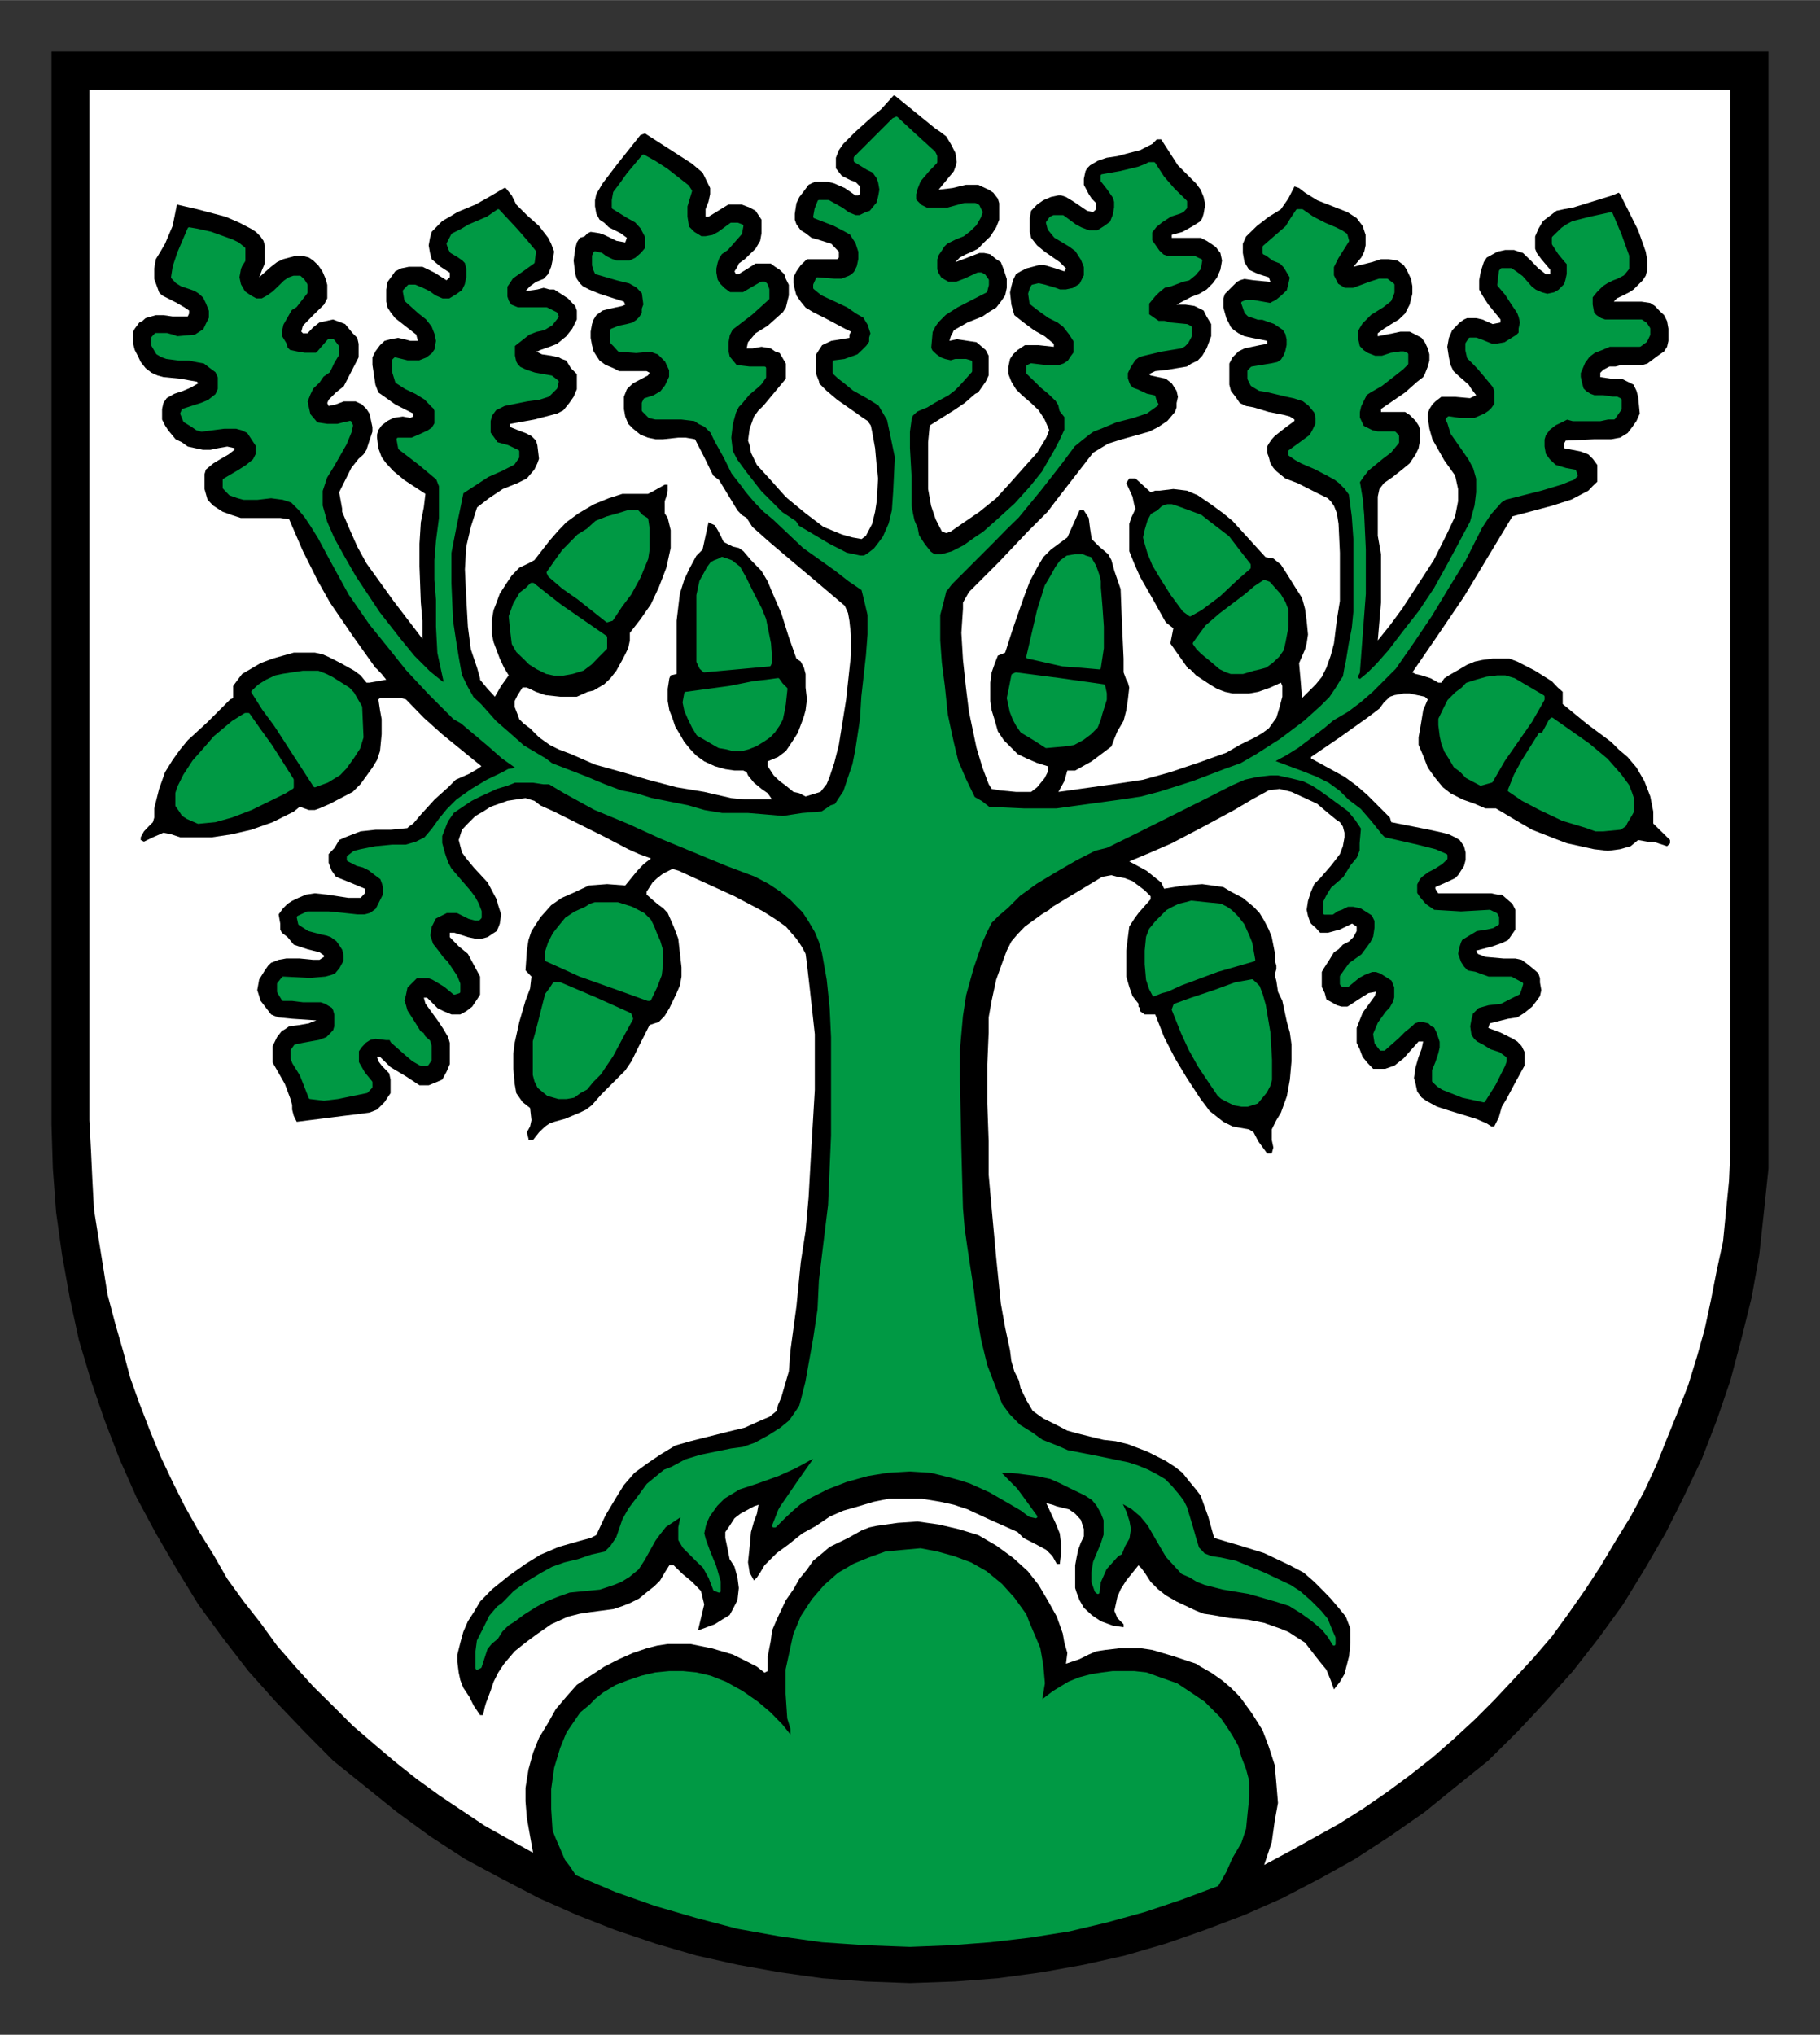<?xml version="1.0" encoding="UTF-8"?>
<!DOCTYPE svg  PUBLIC '-//W3C//DTD SVG 1.0//EN'  'http://www.w3.org/TR/2001/REC-SVG-20010904/DTD/svg10.dtd'>
<svg width="687" height="768" version="1.0" viewBox="-2.381 -2.381 84.138 94.05" xmlns="http://www.w3.org/2000/svg">
<rect x="-2.381" y="-2.381" width="84.138" height="94.05" fill="#333333" stroke="none"/>
<defs>
<clipPath id="b">
<path d="m354.48 305.27h63.71v-71.63h-63.71v71.63z"/>
</clipPath>
<clipPath id="a">
<path d="m354.48 305.27h63.71v-71.63h-63.71v71.63z"/>
</clipPath>
</defs>
<g transform="translate(-483.17 -476.29)">
<g transform="matrix(1.25 0 0 1.25 39.932 184.11)">
<g clip-path="url(#b)">
<path d="m354.59 233.74h63.5v39.69 1.62l-0.17 1.62-0.17 1.57-0.28 1.57-0.39 1.57-0.4 1.51-0.5 1.46-0.56 1.45-0.67 1.4-0.67 1.34-0.78 1.34-0.79 1.29-0.89 1.23-0.96 1.23-1.01 1.13-1.05 1.12-1.07 1.06-1.18 0.95-1.17 0.95-1.29 0.9-1.29 0.84-1.29 0.72-1.4 0.73-1.4 0.62-1.45 0.55-1.46 0.51-1.51 0.44-1.52 0.34-1.56 0.28-1.62 0.22-1.57 0.12-1.68 0.06-1.63-0.06-1.62-0.12-1.57-0.22-1.56-0.28-1.52-0.34-1.51-0.44-1.51-0.51-1.4-0.55-1.4-0.62-1.4-0.73-1.34-0.72-1.29-0.84-1.23-0.9-2.36-1.9-1.05-1.06-1.07-1.12-1.01-1.13-0.95-1.23-0.9-1.23-0.79-1.29-0.78-1.34-0.72-1.34-0.62-1.4-0.56-1.45-0.5-1.46-0.45-1.51-0.34-1.57-0.28-1.57-0.22-1.57-0.12-1.62-0.05-1.62v-39.69z" fill-rule="evenodd"/>
</g>
<g clip-path="url(#a)" fill-rule="evenodd">
<path d="m397.7 301.53v0l-1.34 0.5-1.34 0.45-1.41 0.39-1.39 0.33-1.45 0.23-1.46 0.17-1.46 0.11-1.51 0.06v0l-1.63-0.06-1.62-0.11-1.57-0.22-1.56-0.28-1.52-0.4-1.51-0.44-1.45-0.51-1.46-0.62v0l-0.22-0.33v0l-0.17-0.22-0.17-0.4-0.17-0.39-0.11-0.28v0l-0.05-0.78v-0.73l0.11-0.78 0.22-0.73v0l0.23-0.56v0l0.5-0.73v0l0.34-0.28v0l0.21-0.22 0.29-0.23v0l0.45-0.27 0.44-0.17 0.5-0.17 0.51-0.12 0.51-0.05h0.5l0.5 0.05 0.51 0.12v0l0.56 0.22 0.61 0.34 0.56 0.39 0.46 0.39v0l0.44 0.45 0.4 0.5v0-0.22-0.17l-0.12-0.39v0l-0.06-0.9v-0.89 0l0.28-1.29v0l0.28-0.67 0.4-0.61 0.44-0.51 0.51-0.45 0.56-0.33 0.56-0.23 0.61-0.22 0.62-0.06 0.67-0.06 0.62 0.12 0.61 0.17 0.62 0.23 0.56 0.32 0.56 0.46 0.45 0.5 0.44 0.61v0l0.11 0.29 0.12 0.28v0l0.28 0.66 0.11 0.63 0.06 0.66-0.12 0.73v0l0.51-0.39 0.56-0.34v0l0.39-0.16 0.45-0.12v0l0.39-0.06 0.39-0.05h0.4 0.39l0.45 0.05 0.33 0.12 0.79 0.28 0.66 0.44 0.34 0.23 0.56 0.56 0.23 0.33 0.22 0.34 0.22 0.39v0l0.11 0.4v0l0.17 0.44 0.12 0.45v0 0.56l-0.06 0.56-0.06 0.61-0.17 0.51v0l-0.33 0.56v0l-0.22 0.5-0.29 0.51v0z" fill="#094" stroke="#094" stroke-linecap="round" stroke-linejoin="round" stroke-miterlimit="10" stroke-width=".12"/>
<path d="m370.33 293.52 0.11-0.05v0l0.22-0.68v0l0.17-0.21 0.22-0.18v0l0.17-0.27 0.23-0.23v0l0.27-0.17 0.29-0.22v0l0.44-0.28 0.4-0.22 0.44-0.18 0.45-0.16v0l1.12-0.11 0.51-0.17 0.27-0.11 0.28-0.17v0l0.34-0.28 0.22-0.34 0.4-0.72v0l0.17-0.23v0l0.22-0.28v0l0.33-0.22 0.34-0.23v0l-0.11 0.51v0.28 0.17 0l0.16 0.27 0.51 0.51 0.23 0.22v0l0.22 0.4 0.17 0.44v0l0.16 0.06v0-0.34 0l-0.16-0.56-0.23-0.56v0l-0.16-0.44v0l-0.06-0.23 0.06-0.28 0.05-0.16 0.11-0.23v0l0.28-0.39 0.28-0.28 0.56-0.34 0.67-0.22 0.78-0.28v0l0.62-0.28 0.62-0.34v0l0.17-0.05v0l-0.05 0.11v0l-0.63 0.9-0.61 0.89v0l-0.06 0.11v0l-0.22 0.56v0h0.05v0l0.34-0.34 0.29-0.27v0l0.27-0.23 0.34-0.22 0.67-0.34v0l0.72-0.28 0.79-0.22v0l0.73-0.12 0.84-0.05 0.78 0.05 0.73 0.18v0l0.39 0.11 0.34 0.11 0.73 0.33v0l0.78 0.45 0.39 0.23 0.29 0.22v0l0.22 0.05v0l-0.4-0.55-0.33-0.45v0l-0.17-0.17v0l-0.5-0.51v0h0.5v0l0.95 0.12 0.51 0.11 0.38 0.17v0l0.34 0.17v0l0.56 0.27 0.28 0.18 0.18 0.22v0l0.16 0.28v0l0.11 0.28v0 0.22 0 0.34 0l-0.11 0.34v0l-0.28 0.67-0.06 0.38v0.34 0l0.12 0.34v0l0.06 0.05v0l0.05-0.39 0.22-0.5v0l0.45-0.5v0l0.12-0.06v0l0.11-0.28 0.16-0.28 0.05-0.33-0.05-0.28v0l-0.11-0.34-0.16-0.34v0l0.05-0.05v0l0.39 0.22v0l0.33 0.28 0.28 0.34 0.45 0.78v0l0.23 0.39v0l0.56 0.61v0l0.28 0.12v0l0.28 0.17 0.28 0.11 0.67 0.17v0l0.95 0.16 1.01 0.29 0.5 0.16 0.45 0.28 0.39 0.28 0.4 0.34v0l0.22 0.28 0.17 0.28v0-0.23l-0.12-0.27-0.16-0.4v0l-0.23-0.28-0.39-0.39-0.39-0.34-0.34-0.22v0l-0.95-0.45-1.06-0.44v0l-0.56-0.12-0.34-0.05-0.28-0.11v0l-0.11-0.12-0.11-0.11v0l-0.12-0.39-0.11-0.39-0.22-0.73v0l-0.11-0.22-0.17-0.23-0.28-0.33v0l-0.23-0.23-0.27-0.16v0l-0.34-0.18v0l-0.39-0.16-0.34-0.11v0l-1.11-0.23-1.13-0.22v0l-0.39-0.17v0l-0.56-0.22v0l-0.39-0.28-0.45-0.28-0.39-0.4-0.28-0.38v0l-0.11-0.28-0.11-0.29v0l-0.34-0.89-0.23-0.95-0.16-0.96-0.11-0.89v0l-0.23-1.51-0.11-0.78-0.06-0.73v0l-0.06-2.24v0l-0.05-2.46v-1.18l0.11-1.23v0l0.12-0.78 0.28-1.01 0.33-0.96 0.17-0.38 0.17-0.34v0l0.28-0.28 0.33-0.28v0l0.45-0.45v0l0.62-0.45 0.73-0.44 0.78-0.45 0.67-0.34v0l0.44-0.11v0l1.02-0.5v0l2.68-1.34v0l0.9-0.46 0.5-0.22 0.46-0.1v0l0.5-0.06v0h0.28v0l0.5 0.11v0l0.45 0.11 0.33 0.16 0.28 0.18 0.39 0.28v0l0.68 0.5 0.28 0.34 0.22 0.33v0l-0.05 0.56v0.28l-0.11 0.28v0l-0.23 0.28v0l-0.28 0.45v0l-0.45 0.39-0.17 0.28-0.11 0.22v0 0.4 0h0.28l0.17-0.12 0.17-0.06 0.22-0.11v0h0.22l0.29 0.06 0.27 0.17 0.17 0.11v0l0.11 0.23v0 0.27 0l-0.05 0.34-0.11 0.22-0.34 0.46-0.45 0.32-0.17 0.23-0.16 0.23v0.27 0l0.05 0.06h0.17v0l0.4-0.33 0.22-0.12 0.28-0.11v0h0.16l0.18 0.06v0l0.27 0.17 0.17 0.11 0.06 0.16 0.05 0.11v0.18 0.22l-0.05 0.17v0l-0.12 0.22-0.16 0.17-0.28 0.39v0l-0.17 0.4v0l0.05 0.32 0.18 0.23h0.11v0l0.5-0.44v0l0.23-0.23 0.27-0.22 0.11-0.11 0.17-0.06h0.17l0.23 0.06v0l0.11 0.11 0.11 0.05 0.11 0.23v0l0.11 0.33v0.23l-0.05 0.22-0.11 0.33v0l-0.12 0.29v0 0.22 0.17 0l0.17 0.16 0.17 0.11v0l0.73 0.29 0.78 0.17v0l0.39-0.62 0.34-0.68v0l0.06-0.16v-0.11 0l-0.23-0.17-0.34-0.11-0.27-0.17-0.23-0.12v0l-0.11-0.1-0.12-0.17-0.05-0.34v0l0.05-0.28 0.06-0.22 0.23-0.23 0.39-0.11 0.45-0.05v0l0.33-0.17 0.34-0.17v0l0.06-0.17 0.05-0.17v0l-0.39-0.21v0h-0.17-0.22-0.45v0l-0.5-0.18v0l-0.29-0.05-0.16-0.17-0.11-0.17-0.12-0.33v0l0.06-0.28 0.06-0.18 0.05-0.1v0l0.56-0.34v0l0.39-0.06 0.22-0.05 0.18-0.11v-0.23l-0.06-0.11v0l-0.23-0.11v0l-1.06 0.06-1.01-0.06v0l-0.33-0.23-0.23-0.27-0.11-0.17v-0.17-0.17l0.11-0.22v0l0.11-0.11v0l0.23-0.17 0.22-0.11 0.28-0.18 0.17-0.16v-0.11 0l-0.39-0.17-0.67-0.17-1.23-0.28v0l-0.11-0.11v0l-0.4-0.5v0l-0.39-0.45-0.45-0.34v0l-0.33-0.33-0.4-0.29v0l-0.44-0.22-0.56-0.22-1.07-0.4v0l0.5-0.27 0.45-0.28 0.96-0.73v0l0.33-0.28v0l0.56-0.33v0l0.45-0.34 0.45-0.39 0.84-0.84v0l0.66-0.95 0.68-1.01 0.61-1.01 0.62-1.01v0l0.62-1.23v0l0.33-0.5 0.4-0.45v0l0.17-0.11v0l1.34-0.34 0.73-0.22 0.27-0.11 0.17-0.06v0l0.12-0.11v0l-0.06-0.16v0l-0.33-0.06-0.4-0.12v0l-0.23-0.22-0.16-0.22v0l-0.05-0.29v-0.27 0l0.05-0.17v0l0.16-0.22 0.23-0.18 0.23-0.11 0.22-0.11v0l0.22 0.06h0.28v0h0.73v0l0.28-0.06h0.22l0.23-0.33v0-0.34 0l-0.12-0.06h-0.16l-0.34-0.05h-0.34l-0.16-0.06-0.16-0.1v0l-0.12-0.12-0.06-0.22-0.05-0.23v-0.16 0l0.17-0.4v0l0.17-0.23 0.21-0.16 0.29-0.11 0.28-0.12v0h0.27 0.29v0h0.28 0.28v0l0.22-0.16v0l0.11-0.23v-0.22l-0.11-0.17-0.16-0.11h-1.18v0h-0.17l-0.17-0.06-0.17-0.11-0.11-0.11v0l-0.06-0.33v-0.29l0.17-0.21 0.23-0.23v0l0.17-0.11 0.22-0.11 0.16-0.06 0.23-0.12 0.17-0.21v0-0.46 0l-0.28-0.78-0.33-0.78v0l-0.74 0.16-0.67 0.17v0l-0.22 0.12-0.16 0.11-0.34 0.33v0.22 0l0.22 0.34 0.23 0.28 0.1 0.11v0.18 0.21l-0.05 0.23v0l-0.05 0.17-0.23 0.23-0.17 0.1v0l-0.28 0.06-0.22-0.06-0.23-0.1-0.16-0.12-0.34-0.39-0.23-0.17-0.16-0.11h-0.34l-0.05 0.06v0l-0.06 0.5v0l0.28 0.33 0.22 0.34 0.23 0.34 0.06 0.16 0.05 0.22v0l-0.05 0.23v0.17l-0.11 0.11-0.18 0.11v0l-0.27 0.17-0.28 0.05v0h-0.23v0l-0.39-0.16-0.17-0.06h-0.23v0l-0.11 0.17v0 0.23l0.06 0.27v0l0.23 0.23 0.16 0.17v0l0.28 0.33v0l0.28 0.34 0.06 0.17v0.27 0 0.23l-0.12 0.17v0l-0.11 0.11-0.16 0.11-0.39 0.17v0h-0.23v0h-0.33l-0.4-0.06v0l-0.06 0.06 0.06 0.11 0.12 0.39 0.39 0.56v0l0.27 0.39 0.18 0.34 0.11 0.39v0.51 0l-0.06 0.5v0l-0.17 0.61-0.39 0.73-0.45 0.84-0.5 0.9-0.56 0.84-0.61 0.78-0.51 0.67-0.45 0.51v0l-0.34 0.34-0.33 0.27v0l-0.05-0.06h-0.06v0-0.1-0.06l0.06-0.11v0l0.11-1.46 0.11-1.45v0-0.84-0.79 0l-0.06-1.28-0.05-0.57-0.11-0.66v0l0.16-0.23 0.17-0.22v0l0.56-0.46 0.28-0.21 0.28-0.34v0-0.23l-0.11-0.11v0h-0.62l-0.22-0.05-0.34-0.17v0l-0.16-0.34v0-0.22l0.05-0.22v0l0.11-0.23v0l0.11-0.22 0.17-0.11 0.4-0.23v0l0.5-0.39 0.28-0.22 0.17-0.17v-0.34 0l-0.11-0.05h-0.12l-0.34 0.05-0.33 0.11h-0.11-0.17v0l-0.28-0.11v0l-0.17-0.11-0.16-0.17v0l-0.06-0.28v-0.33 0l0.06-0.11 0.11-0.18 0.33-0.33 0.45-0.28 0.28-0.22v0l0.11-0.28v-0.28 0l-0.22-0.17v0h-0.28l-0.34 0.11-0.62 0.23v0h-0.33v0l-0.28-0.17v0l-0.17-0.34v0-0.16-0.17l0.17-0.34 0.39-0.62v0l-0.06-0.22v0l-0.16-0.11-0.22-0.11-0.4-0.17v0l-0.45-0.23-0.39-0.27h-0.17v0l-0.22 0.33-0.17 0.28v0l-0.45 0.39-0.39 0.34v0.22 0l0.11 0.05 0.23 0.18 0.28 0.11 0.16 0.17v0l0.23 0.39v0l-0.06 0.28-0.06 0.23v0l-0.22 0.21v0l-0.22 0.18-0.11 0.05-0.11 0.06v0l-0.34-0.06-0.28-0.05v0h-0.28v0l-0.12 0.05v0l0.12 0.34 0.11 0.11 0.17 0.05v0l0.17 0.06h0.16v0l0.45 0.16 0.18 0.12 0.16 0.11 0.11 0.17 0.05 0.22v0.22l-0.05 0.23v0l-0.06 0.16-0.11 0.18-0.16 0.11-0.23 0.05v0l-0.73 0.12-0.11 0.11v0 0.28l0.11 0.22v0l0.28 0.17 0.34 0.06 0.67 0.16 0.28 0.06 0.34 0.11 0.22 0.17 0.23 0.28v0l0.05 0.22v0.22l-0.11 0.23-0.12 0.22v0l-0.38 0.28-0.4 0.29v0.11 0l0.23 0.16 0.22 0.12 0.51 0.22 0.44 0.23 0.29 0.16 0.16 0.12v0l0.22 0.22 0.17 0.23v0l0.11 0.83 0.06 0.84v0 1.57 0 0.56 0.56 0l-0.06 0.61-0.11 0.56v0l-0.11 0.67-0.06 0.28-0.05 0.29v0l-0.11 0.16v0l-0.17 0.28v0l-0.23 0.34-0.33 0.33-0.62 0.56v0l-0.89 0.67-0.89 0.57v0l-0.57 0.33-0.61 0.22-1.18 0.45v0l-1.23 0.39v0l-0.68 0.18-0.66 0.1v0l-1.24 0.17-1.23 0.17h-1.23l-1.29-0.06v0l-0.28-0.22-0.28-0.16v0l-0.33-0.68v0l-0.29-0.68-0.16-0.66v0l-0.11-0.5-0.12-0.57-0.11-1.06v0l-0.11-0.84-0.06-0.84v0-0.45-0.5l0.12-0.45 0.11-0.45 0.05-0.05v0l0.17-0.22v0l1.57-1.57v0l0.44-0.45 0.46-0.45v0l0.83-1.01 0.78-1v0l0.46-0.62 0.27-0.22 0.29-0.23v0l0.16-0.11 0.29-0.11 0.55-0.23 0.62-0.16 0.51-0.17 0.39-0.28v0l-0.06-0.11-0.05-0.17v0l-0.28-0.06-0.34-0.16-0.17-0.06-0.12-0.11-0.05-0.11-0.06-0.17v0-0.22l0.11-0.23v0l0.18-0.28 0.16-0.12 0.17-0.05v0l0.67-0.16 0.73-0.12v0l0.11-0.06 0.11-0.11 0.12-0.22v-0.33l-0.12-0.06v0l-0.61-0.06v0l-0.23-0.06h-0.22l-0.16-0.11-0.23-0.16v0-0.45 0l0.23-0.28 0.16-0.16 0.22-0.18 0.23-0.05 0.45-0.17 0.22-0.05 0.22-0.18v0l0.18-0.21 0.05-0.29v0l-0.11-0.05-0.12-0.06h-0.39-0.61v0l-0.17-0.06-0.17-0.16-0.16-0.23-0.12-0.17v0-0.33 0l0.17-0.22 0.22-0.18 0.34-0.22 0.34-0.11 0.11-0.05 0.11-0.12v-0.22 0l-0.45-0.44v0l-0.39-0.45-0.33-0.51v0h-0.18l-0.1 0.06-0.29 0.11v0l-0.66 0.16-0.68 0.12v0.17 0l0.22 0.28 0.23 0.33v0l0.05 0.17v0.22 0l-0.05 0.28-0.11 0.28-0.23 0.17-0.27 0.17v0h-0.34v0l-0.29-0.11-0.21-0.11-0.46-0.34v0h-0.33v0l-0.11 0.05v0l-0.12 0.17v0l0.06 0.23v0l0.23 0.28 0.27 0.16 0.28 0.17 0.23 0.17v0l0.22 0.34 0.11 0.28v0.33l-0.17 0.34v0l-0.27 0.17-0.28 0.06h-0.23l-0.16-0.06-0.4-0.12-0.22-0.05-0.22 0.05v0l-0.06 0.12-0.05 0.16 0.05 0.34v0l0.28 0.22 0.39 0.28 0.34 0.17 0.22 0.17v0l0.22 0.28 0.18 0.28v0 0.22 0.23 0l-0.12 0.16-0.11 0.17-0.17 0.11-0.17 0.06v0h-0.56l-0.5-0.06v0l-0.12 0.06v0.23 0l0.29 0.28 0.22 0.22 0.28 0.23 0.28 0.27v0l0.11 0.17 0.05 0.22v0l0.18 0.23v0 0.16 0 0.34 0l-0.18 0.39-0.21 0.4v0l-0.45 0.78v0l-0.45 0.56-0.56 0.62-0.67 0.61-0.51 0.45v0l-0.33 0.22-0.39 0.28-0.45 0.23-0.39 0.11v0h-0.29l-0.16-0.11v0l-0.23-0.29-0.22-0.34v0l-0.05-0.27-0.12-0.28v0l-0.06-0.28-0.05-0.28v0-1.07 0l-0.06-1.06v-0.61l0.06-0.45v0l0.05-0.17 0.18-0.17v0l0.11-0.05v0l0.27-0.11 0.28-0.17v0l0.51-0.28 0.22-0.17 0.17-0.17v0l0.45-0.5v-0.34 0l-0.17-0.05v0h-0.39l-0.17 0.05-0.22-0.05v0l-0.17-0.06-0.17-0.12-0.17-0.16-0.05-0.11v-0.06 0l0.05-0.56 0.11-0.22 0.12-0.17 0.28-0.28 0.44-0.28v0l1.07-0.55v0l0.06-0.23v-0.17l-0.12-0.17-0.11-0.06h-0.11v0l-0.5 0.23-0.29 0.11h-0.33v0l-0.28-0.16v0l-0.11-0.18-0.06-0.16v-0.17-0.22l0.06-0.18 0.11-0.16 0.11-0.17 0.11-0.11v0l0.34-0.17 0.28-0.11v0l0.22-0.17 0.23-0.22 0.16-0.28 0.06-0.17-0.06-0.11v0l-0.05-0.11-0.11-0.06h-0.17-0.22l-0.62 0.17v0h-0.51-0.28l-0.22-0.11v0l-0.22-0.22v0-0.23 0l0.06-0.22 0.11-0.28 0.33-0.39v0l0.28-0.29v0-0.22l-0.06-0.12-0.05-0.05v0l-0.67-0.61-0.67-0.62v0l-0.11 0.05v0l-1.41 1.41v0 0.11 0l0.45 0.28 0.23 0.11 0.16 0.23v0l0.06 0.16 0.05 0.29-0.05 0.27-0.06 0.23v0l-0.27 0.33v0l-0.18 0.06v0l-0.22 0.11h-0.17v0l-0.27-0.11-0.23-0.17-0.5-0.28v0h-0.18-0.16v0l-0.11 0.28-0.05 0.28v0l0.72 0.28 0.33 0.17 0.29 0.16v0l0.22 0.34 0.11 0.34v0 0.28l-0.06 0.28-0.11 0.22-0.11 0.11-0.11 0.06v0l-0.28 0.11h-0.28l-0.62-0.05v0l-0.1 0.22v0 0.11 0l0.27 0.22v0l0.62 0.29 0.34 0.16 0.33 0.23 0.28 0.16 0.17 0.28 0.11 0.34-0.05 0.17v0.16 0l-0.12 0.17-0.17 0.17-0.17 0.16-0.16 0.06v0l-0.34 0.12-0.39 0.05v0 0.4 0l0.17 0.16 0.22 0.17v0l0.34 0.28v0l0.5 0.28 0.28 0.17 0.17 0.11v0l0.33 0.56v0l0.29 1.39v0l-0.06 1.24-0.05 0.73-0.12 0.5v0l-0.22 0.5-0.17 0.23-0.17 0.22v0l-0.22 0.17-0.17 0.11h-0.17v0l-0.22-0.05-0.29-0.06-0.66-0.34-1.13-0.67v0l-0.11-0.17v0l-0.5-0.33v0l-0.78-0.78v0l-0.57-0.73-0.33-0.45-0.17-0.33v0l-0.06-0.51 0.06-0.51v0l0.12-0.44v0l0.11-0.22v0l0.11-0.11v0l0.28-0.34v0l0.33-0.28 0.12-0.11 0.16-0.23v0-0.33 0h-0.55l-0.51-0.06v0l-0.28-0.34v0l-0.05-0.22v-0.34l0.05-0.28 0.11-0.22v0l0.73-0.56 0.62-0.56v0-0.33l-0.06-0.17-0.06-0.06h-0.11v0l-0.67 0.39h-0.51v0l-0.22-0.16-0.17-0.17-0.11-0.17-0.05-0.28v0-0.16l0.05-0.23 0.06-0.17 0.11-0.17v0l0.23-0.16v0l0.5-0.57 0.05-0.27v0l-0.16-0.06h-0.23v0l-0.45 0.33-0.22 0.12-0.28 0.05v0h-0.17v0l-0.28-0.17-0.22-0.22v0l-0.06-0.39v-0.39 0l0.17-0.56v0l-0.11-0.17v0l-0.78-0.61-0.45-0.29-0.4-0.22v0l-0.56 0.67-0.28 0.39-0.22 0.29v0l-0.05 0.28v0.27 0l0.55 0.34 0.29 0.16 0.21 0.23v0l0.18 0.34v0.45 0l-0.18 0.21-0.21 0.18-0.23 0.11h-0.28v0h-0.22v0l-0.17-0.06-0.23-0.11-0.16-0.12-0.23-0.05v0l-0.05 0.11v0.12 0.22 0l0.05 0.17 0.05 0.11v0l0.79 0.23 0.45 0.11 0.28 0.16v0l0.22 0.23v0l0.06 0.45-0.06 0.16v0.17l-0.11 0.17-0.11 0.11-0.16 0.11-0.23 0.06v0l-0.29 0.06-0.27 0.11v0 0.28 0.16l0.11 0.11 0.16 0.18v0l0.63 0.05 0.55-0.05v0l0.12 0.05 0.17 0.06 0.28 0.28 0.16 0.34v0.16 0.11 0l-0.16 0.34v0l-0.18 0.23v0l-0.27 0.16-0.34 0.11v0l-0.06 0.12v0 0.27 0l0.23 0.23v0l0.22 0.05v0h0.51 0.45l0.5 0.06 0.16 0.11 0.23 0.11v0l0.23 0.23 0.16 0.33 0.34 0.61v0l0.28 0.57 0.39 0.5v0l0.12 0.17v0l0.33 0.39v0l0.33 0.34 0.34 0.28v0l1.12 1.06v0l1.18 0.84v0l0.5 0.39 0.5 0.34v0l0.11 0.44 0.12 0.51v0 0.73l-0.06 0.78-0.17 1.52v0l-0.05 0.83-0.17 1.12-0.11 0.56-0.17 0.5-0.17 0.51-0.22 0.33v0l-0.11 0.17-0.17 0.05-0.17 0.12-0.17 0.11v0l-0.73 0.06-0.72 0.11v0l-0.68-0.06-0.61-0.05v0h-0.96v0l-0.66-0.11-0.62-0.18-1.35-0.27v0l-0.55-0.17-0.57-0.11v0l-0.61-0.23-0.67-0.28-1.29-0.5v0l-0.22-0.17v0l-0.84-0.5v0l-0.12-0.11v0l-0.44-0.39-0.46-0.4v0l-0.55-0.62-0.29-0.27-0.22-0.39v0l-0.22-0.45-0.11-0.62-0.11-0.67-0.11-0.73-0.06-1.39v-1.12 0l0.11-0.57 0.11-0.56 0.23-1.11v0l0.95-0.62v0l0.5-0.22 0.45-0.23v0l0.16-0.23v-0.21 0l-0.38-0.18-0.4-0.11v0l-0.28-0.39v0-0.28-0.17l0.06-0.22 0.16-0.22v0l0.34-0.17v0l0.84-0.17 0.45-0.06 0.34-0.11v0l0.28-0.28v0l0.05-0.22v0l-0.22-0.17v0l-0.62-0.11-0.33-0.11-0.23-0.11v0l-0.11-0.12-0.06-0.11-0.05-0.23v0-0.39 0l0.56-0.44v0l0.28-0.11 0.28-0.06v0l0.28-0.17 0.22-0.28v0l-0.05-0.11v0l-0.34-0.17h-0.23-0.27-0.34v0h-0.23v0l-0.27-0.11v0l-0.11-0.16-0.06-0.18v0-0.16-0.23l0.11-0.16 0.11-0.17v0l0.4-0.28 0.39-0.28v0l0.05-0.39v0l-0.33-0.4-0.34-0.39-0.67-0.72v0l-0.39 0.27v0l-0.68 0.29-0.27 0.16-0.34 0.17v0l-0.17 0.33v0l0.06 0.18 0.06 0.11 0.27 0.16 0.17 0.12 0.11 0.11 0.06 0.23v0.33 0l-0.06 0.28-0.11 0.23-0.22 0.16-0.28 0.17v0h-0.28v0l-0.28-0.12-0.22-0.16-0.23-0.11-0.28-0.12v0h-0.22v0l-0.17 0.18v0l0.06 0.33v0l0.5 0.45 0.28 0.22 0.22 0.28v0l0.11 0.28 0.06 0.28v0l-0.06 0.34-0.11 0.16-0.22 0.17-0.28 0.11v0h-0.17-0.28l-0.45-0.11v0l-0.06 0.06v0 0.39l0.12 0.39v0l0.34 0.22 0.38 0.18 0.34 0.21 0.28 0.29v0l0.06 0.05 0.05 0.11v0.23 0 0.27l-0.11 0.18-0.16 0.11-0.23 0.11v0l-0.39 0.17v0h-0.22-0.23-0.06l0.06 0.33v0l0.73 0.56 0.67 0.56v0l0.11 0.28v0.39 0.79l-0.11 0.84-0.06 0.72v0 0.73l0.06 0.73v0 1l0.05 0.96v0l0.12 0.56 0.11 0.5-0.06 0.11v0l-0.28-0.22-0.27-0.22v0l-0.57-0.57-0.5-0.61v0l-0.79-1.01-0.89-1.34-0.39-0.68-0.4-0.72-0.27-0.62-0.17-0.61v0-0.56 0l0.17-0.51 0.27-0.44v0l0.45-0.79 0.18-0.44 0.05-0.23-0.05-0.11v0l-0.23 0.05-0.23 0.06v0h-0.17-0.21l-0.4-0.06v0l-0.28-0.33v0l-0.05-0.22v0l-0.06-0.28 0.11-0.28 0.11-0.23 0.23-0.22v0l0.16-0.23 0.23-0.16v0l0.16-0.34 0.17-0.28v-0.28 0l-0.17-0.22h-0.16v0l-0.39 0.45v0l-0.06 0.05h-0.17-0.27l-0.29-0.05-0.28-0.06v0l-0.11-0.11-0.05-0.17-0.17-0.28v0-0.17 0l0.06-0.28v0l0.32-0.56v0l0.18-0.11v0l0.39-0.5v-0.28 0l-0.11-0.17-0.12-0.11v0h-0.22l-0.17 0.06-0.16 0.11-0.11 0.11-0.29 0.28-0.22 0.16-0.22 0.12v0h-0.11-0.12l-0.22-0.12v0l-0.23-0.16-0.16-0.28-0.06-0.28 0.06-0.33v0l0.05-0.12 0.11-0.17v0-0.44 0l-0.22-0.18-0.23-0.11v0l-0.78-0.28-0.5-0.11-0.29-0.05v0l-0.38 0.89-0.17 0.51-0.06 0.39v0l0.16 0.17 0.18 0.11 0.33 0.11 0.17 0.06 0.17 0.11 0.17 0.16 0.11 0.23v0l0.11 0.28v0.28 0l-0.11 0.22-0.11 0.23v0l-0.34 0.22v0l-0.68 0.06v0l-0.16-0.06-0.22-0.06v0h-0.4v0l-0.11 0.12v0.05 0.22 0l0.17 0.29v0l0.17 0.1 0.17 0.06 0.45 0.06h0.38l0.29 0.06v0l0.28 0.05 0.22 0.17 0.23 0.17 0.1 0.22v0 0.23 0.22 0l-0.1 0.22v0l-0.29 0.23-0.27 0.11-0.68 0.22v0l-0.05 0.12v0l0.11 0.27v0l0.28 0.17 0.17 0.12 0.17 0.05v0l0.38-0.05 0.46-0.06h0.27 0.17l0.22 0.06 0.23 0.11v0l0.33 0.5v0.34 0l-0.11 0.22v0l-0.27 0.22-0.28 0.18-0.56 0.33v0.28 0l0.22 0.23v0l0.28 0.1 0.22 0.06h0.5l0.51-0.06 0.45 0.06 0.33 0.11v0l0.28 0.28 0.23 0.28v0l0.22 0.33 0.28 0.45 0.45 0.84v0l0.68 1.24 0.77 1.11v0l0.68 0.84 0.67 0.84v0l0.84 0.9 0.9 0.9v0l0.28 0.16v0l1 0.84 0.51 0.45 0.55 0.39v0 0.06 0l-0.33 0.05-0.22 0.12-0.56 0.27v0l-0.57 0.34-0.55 0.39v0l-0.34 0.34-0.28 0.34-0.28 0.39-0.28 0.33v0l-0.34 0.17-0.38 0.11v0h-0.51l-0.62 0.06-0.55 0.11-0.23 0.06-0.22 0.17v0 0.1 0l0.33 0.17v0l0.23 0.06 0.22 0.11v0l0.22 0.17v0l0.23 0.17 0.06 0.16 0.05 0.17v0.28 0l-0.17 0.34v0l-0.11 0.22-0.23 0.17-0.22 0.06h-0.28l-0.56-0.06-0.5-0.05v0h-0.78v0l-0.34 0.16 0.05 0.23v0l0.34 0.22v0l0.45 0.12 0.23 0.05 0.16 0.06v0l0.22 0.16 0.12 0.17 0.11 0.17 0.05 0.23v0 0.21l-0.16 0.29v0l-0.18 0.22v0l-0.16 0.06-0.22 0.06-0.57 0.05-1-0.05v0l-0.17 0.21v0 0.29 0l0.17 0.28v0h0.33l0.4 0.05h0.67v0l0.17 0.06v0l0.27 0.16 0.06 0.11 0.05 0.18v0 0.44 0l-0.05 0.17-0.11 0.12-0.16 0.16v0l-0.29 0.11-0.28 0.05-0.33 0.06-0.28 0.06v0l-0.12 0.17v0 0.28l0.06 0.16 0.28 0.45v0l0.33 0.84v0l0.51 0.06 0.5-0.06 1.07-0.22v0l0.16-0.17v0-0.17 0l-0.27-0.33-0.23-0.4v-0.44 0l0.12-0.17 0.16-0.17 0.17-0.11 0.22-0.05v0l0.4 0.05h0.16l0.06 0.11 0.51 0.45v0l0.27 0.23 0.28 0.16h0.23v0l0.11-0.16v-0.23-0.28l-0.05-0.17v0l-0.18-0.16v0l-0.05-0.11-0.11-0.06v0l-0.28-0.45-0.22-0.34-0.06-0.22-0.06-0.17 0.06-0.22 0.06-0.29v0l0.38-0.38v0h0.23 0.23l0.16 0.06 0.17 0.1 0.28 0.17 0.34 0.28v0l0.16-0.05v0-0.18-0.11l-0.11-0.27-0.34-0.51v0l-0.16-0.16-0.17-0.23v0l-0.22-0.28-0.11-0.33 0.05-0.34 0.17-0.34v0l0.44-0.22v0h0.23 0.17v0l0.44 0.22 0.23 0.06h0.11l0.06-0.06v0-0.22l-0.11-0.28-0.12-0.22-0.17-0.23-0.39-0.45-0.33-0.39v0l-0.12-0.23-0.11-0.32-0.11-0.4v-0.28 0l0.22-0.56v0l0.23-0.33 0.34-0.23 0.33-0.22 0.34-0.17v0l0.61-0.28 0.4-0.12 0.27-0.11v0h0.68l0.39 0.06h0.22v0l0.57 0.34v0l1.11 0.61v0l1.23 0.51 1.23 0.56v0l2.42 1v0l1.06 0.4 0.51 0.27 0.44 0.29v0l0.4 0.33v0l0.21 0.22 0.23 0.23v0l0.22 0.34 0.23 0.39 0.16 0.38 0.11 0.4v0l0.18 1.01 0.11 1.06 0.05 1.07v1 0 2.64l-0.11 2.57v0l-0.17 1.39-0.17 1.41v0l-0.05 1.06-0.16 1.07v0l-0.29 1.62v0l-0.17 0.67v0l-0.06 0.22-0.11 0.17v0l-0.27 0.39v0l-0.34 0.28-0.44 0.28-0.51 0.28-0.45 0.16v0l-0.45 0.06v0l-1.12 0.23-0.56 0.17-0.5 0.27v0l-0.28 0.11-0.28 0.23v0l-0.34 0.28-0.33 0.45-0.34 0.45-0.22 0.39v0l-0.23 0.67-0.22 0.33-0.23 0.23v0l-0.5 0.11-0.5 0.17-0.5 0.12-0.45 0.16v0l-0.4 0.22-0.56 0.34-0.45 0.33-0.33 0.34v0l-0.11 0.11-0.17 0.12v0l-0.28 0.33-0.22 0.45-0.23 0.45-0.05 0.38v0 0.62 0z" fill="#094" stroke="#094" stroke-linecap="round" stroke-linejoin="round" stroke-miterlimit="10" stroke-width=".12"/>
<path d="m399.17 272.59v0l0.32-0.39 0.12-0.23 0.06-0.21v0-0.34-0.39l-0.06-1.01-0.17-1.01-0.11-0.39-0.11-0.29v0l-0.11-0.11-0.12-0.11v0l-0.61 0.11-0.79 0.29-0.84 0.28-0.61 0.22-0.06 0.16v0l0.34 0.85v0l0.28 0.61 0.34 0.61v0l0.38 0.57 0.34 0.5v0l0.12 0.11 0.11 0.06v0l0.34 0.17 0.27 0.05h0.23l0.34-0.11v0z" fill="#094" stroke="#094" stroke-linecap="round" stroke-linejoin="round" stroke-miterlimit="10" stroke-width=".12"/>
<path d="m376.04 269.51-0.06-0.16v0l-1.24-0.56-1.34-0.57v0h-0.22v0l-0.11 0.17-0.17 0.23-0.34 1.34-0.11 0.39v0 1.23 0l0.06 0.23 0.11 0.22v0l0.34 0.28 0.22 0.06 0.17 0.05v0h0.28l0.27-0.05 0.23-0.17 0.23-0.12v0l0.22-0.27 0.28-0.28 0.45-0.67 0.39-0.73 0.34-0.62v0z" fill="#094" stroke="#094" stroke-linecap="round" stroke-linejoin="round" stroke-miterlimit="10" stroke-width=".12"/>
<path d="m376.65 268.79v0h0.06v0l0.22-0.46 0.17-0.44 0.05-0.4v-0.5 0l-0.1-0.34v0l-0.12-0.27-0.11-0.28-0.11-0.22-0.23-0.23v0l-0.44-0.23-0.51-0.16v0h-0.84v0l-0.16 0.05-0.17 0.11v0l-0.4 0.18-0.33 0.22v0l-0.23 0.28-0.22 0.28-0.17 0.33-0.11 0.34v0 0.28 0l0.62 0.28 0.61 0.28v0l1.24 0.44 1.28 0.46v0z" fill="#094" stroke="#094" stroke-linecap="round" stroke-linejoin="round" stroke-miterlimit="10" stroke-width=".12"/>
<path d="m395.36 268.62v0l0.27-0.11 0.23-0.06 0.5-0.23v0l1.34-0.5 1.35-0.39v0l-0.11-0.62v0l-0.11-0.27-0.18-0.4-0.22-0.28-0.22-0.22v0l-0.17-0.12-0.22-0.11-0.51-0.05v0l-0.56-0.06-0.22 0.06-0.22 0.05-0.23 0.11-0.22 0.12-0.39 0.39v0l-0.23 0.28-0.11 0.28v0l-0.05 0.5v0.5 0l0.05 0.57 0.11 0.33 0.12 0.23v0z" fill="#094" stroke="#094" stroke-linecap="round" stroke-linejoin="round" stroke-miterlimit="10" stroke-width=".12"/>
<path d="m410.08 258.43-0.06 0.06v0l-0.27 0.5h-0.11v0l-0.63 1-0.28 0.52-0.22 0.55v0l0.5 0.34v0l0.63 0.33 0.84 0.4 0.89 0.27 0.33 0.12h0.28v0l0.62-0.06v0l0.17-0.11 0.05-0.11 0.17-0.28v0l0.06-0.11v-0.18 0-0.32 0l-0.06-0.18-0.11-0.28-0.28-0.38v0l-0.5-0.57-0.67-0.56-1.35-0.95v0z" fill="#094" stroke="#094" stroke-linecap="round" stroke-linejoin="round" stroke-miterlimit="10" stroke-width=".12"/>
<path d="m360.02 262.24v0l0.62-0.06v0l0.61-0.17 0.73-0.28 1.24-0.61v0l0.27-0.17v-0.28 0l-0.78-1.23-0.44-0.61-0.4-0.57v0h-0.11v0l-0.45 0.28v0l-0.67 0.56-0.39 0.45-0.39 0.44-0.34 0.52-0.22 0.44-0.07 0.22v0.23 0.22l0.12 0.17v0l0.11 0.17 0.17 0.11 0.39 0.17v0z" fill="#094" stroke="#094" stroke-linecap="round" stroke-linejoin="round" stroke-miterlimit="10" stroke-width=".12"/>
<path d="m364.33 260.89v0l0.46-0.17 0.44-0.27v0l0.22-0.23 0.28-0.39 0.22-0.34 0.12-0.39v0l-0.05-1.12v0l-0.29-0.5v0l-0.16-0.17v0l-0.62-0.39-0.22-0.11-0.28-0.11h-0.29-0.27l-0.73 0.11v0l-0.28 0.06-0.34 0.16-0.27 0.17-0.23 0.22v0l0.39 0.62 0.45 0.61v0l1.45 2.24v0z" fill="#094" stroke="#094" stroke-linecap="round" stroke-linejoin="round" stroke-miterlimit="10" stroke-width=".12"/>
<path d="m407.45 260.83v0l0.39-0.11v0l0.45-0.78 0.51-0.73 0.5-0.72 0.45-0.79v0-0.1 0l-0.68-0.4-0.39-0.23-0.33-0.1v0h-0.28l-0.4 0.05-0.39 0.11-0.34 0.11v0l-0.16 0.17-0.23 0.17v0l-0.28 0.28v0l-0.17 0.34v0l-0.16 0.33v0 0.22 0l0.05 0.4 0.06 0.28 0.11 0.28 0.17 0.27v0l0.17 0.29v0l0.22 0.16 0.22 0.23 0.51 0.27v0z" fill="#094" stroke="#094" stroke-linecap="round" stroke-linejoin="round" stroke-miterlimit="10" stroke-width=".12"/>
<path d="m381.75 257.31v0l-0.17-0.17-0.12-0.17v0l-0.44 0.06-0.45 0.05-0.9 0.18-1.62 0.22v0l-0.06 0.33 0.06 0.29 0.12 0.28 0.16 0.33v0l0.17 0.28v0l0.28 0.16v0l0.5 0.29 0.29 0.05 0.22 0.06v0h0.33v0l0.23-0.06v0l0.28-0.11 0.28-0.17v0l0.23-0.16 0.16-0.17 0.16-0.23 0.12-0.22v0l0.06-0.28 0.05-0.28 0.06-0.56v0z" fill="#094" stroke="#094" stroke-linecap="round" stroke-linejoin="round" stroke-miterlimit="10" stroke-width=".12"/>
<path d="m391.38 259.44v0l0.67-0.06v0l0.34-0.05 0.33-0.18 0.28-0.21 0.23-0.23v0l0.11-0.28 0.06-0.22v0l0.16-0.51v-0.22l-0.06-0.28v0l-1.62-0.23-1.62-0.21-0.11 0.05v0l-0.11 0.56-0.06 0.28 0.06 0.27v0l0.05 0.23 0.11 0.28v0l0.12 0.22 0.16 0.23v0l0.45 0.27 0.45 0.29v0z" fill="#094" stroke="#094" stroke-linecap="round" stroke-linejoin="round" stroke-miterlimit="10" stroke-width=".12"/>
<path d="m375.08 255.8v0-0.17-0.23 0l-1.68-1.16v0l-0.5-0.39-0.5-0.4v0h-0.06v0l-0.17 0.17-0.22 0.17v0l-0.23 0.39-0.16 0.45v0l0.05 0.5 0.06 0.5v0l0.16 0.28 0.23 0.22 0.23 0.23 0.27 0.17 0.34 0.17 0.28 0.06h0.34l0.33-0.06v0l0.39-0.12 0.29-0.22 0.27-0.28 0.28-0.28v0z" fill="#094" stroke="#094" stroke-linecap="round" stroke-linejoin="round" stroke-miterlimit="10" stroke-width=".12"/>
<path d="m399.61 253.4v0l-0.17-0.06v0l-0.33 0.22-0.34 0.29v0l-0.95 0.72-0.51 0.44-0.33 0.45-0.12 0.17v0l0.12 0.17 0.17 0.17 0.33 0.27v0l0.34 0.29 0.22 0.11 0.17 0.06v0h0.44l0.4-0.12v0l0.22-0.05 0.22-0.06v0l0.23-0.17v0l0.23-0.22v0l0.16-0.23 0.06-0.27 0.11-0.57v0-0.33-0.28 0l-0.11-0.28-0.16-0.27-0.4-0.45v0z" fill="#094" stroke="#094" stroke-linecap="round" stroke-linejoin="round" stroke-miterlimit="10" stroke-width=".12"/>
<path d="m378.73 256.64v0l2.41-0.22 0.05-0.12v0l-0.05-0.67v0l-0.18-0.89v0l-0.16-0.39-0.29-0.56-0.28-0.57-0.22-0.39v0l-0.28-0.22-0.16-0.06-0.18-0.06-0.11 0.06-0.16 0.06-0.11 0.06-0.12 0.16v0l-0.28 0.51-0.06 0.28-0.05 0.23v0 0.72 1.73 0l0.11 0.23 0.12 0.11v0z" fill="#094" stroke="#094" stroke-linecap="round" stroke-linejoin="round" stroke-miterlimit="10" stroke-width=".12"/>
<path d="m393.34 256.53v0l0.11-0.73v-0.79l-0.05-0.72-0.06-0.73v0-0.22l-0.05-0.22v0l-0.12-0.34-0.17-0.29v0l-0.17-0.05-0.11-0.05v0h-0.27l-0.29 0.05v0l-0.23 0.17v0l-0.16 0.22v0l-0.16 0.29-0.23 0.39-0.28 0.89-0.22 0.95-0.18 0.78v0l1.29 0.29 0.67 0.05 0.68 0.06v0z" fill="#094" stroke="#094" stroke-linecap="round" stroke-linejoin="round" stroke-miterlimit="10" stroke-width=".12"/>
<path d="m375.14 254.79v0l0.17-0.05v0l0.33-0.5 0.34-0.45v0l0.34-0.62 0.28-0.68v0l0.05-0.33v-0.39-0.39l-0.05-0.34v0l-0.18-0.11-0.16-0.17v0h-0.34l-0.39 0.12-0.39 0.11-0.4 0.16-0.32 0.29-0.34 0.21-0.56 0.57v0l-0.28 0.39-0.28 0.4v0l0.05 0.11v0l0.51 0.44 0.56 0.39 1.06 0.84v0z" fill="#094" stroke="#094" stroke-linecap="round" stroke-linejoin="round" stroke-miterlimit="10" stroke-width=".12"/>
<path d="m396.7 254.57v0l0.39-0.22 0.67-0.5 0.67-0.63 0.45-0.39v0-0.11 0l-0.39-0.5-0.39-0.51v0l-0.73-0.56v0l-0.28-0.22-0.45-0.17-0.44-0.16-0.18-0.06h-0.16v0l-0.17 0.06-0.17 0.16v0l-0.22 0.12-0.12 0.22v0l-0.1 0.34-0.06 0.27 0.06 0.23 0.1 0.34v0l0.18 0.44 0.27 0.45v0l0.39 0.62 0.45 0.61v0l0.23 0.17v0z" fill="#094" stroke="#094" stroke-linecap="round" stroke-linejoin="round" stroke-miterlimit="10" stroke-width=".12"/>
<path d="m370.44 295.26h0.11l0.06-0.28 0.05-0.17 0.17-0.45 0.11-0.33 0.17-0.34 0.22-0.33 0.39-0.46 0.4-0.32 0.39-0.29 0.56-0.39 0.62-0.28 0.44-0.11 0.4-0.06 0.84-0.11 0.33-0.11 0.28-0.11 0.34-0.17 0.28-0.23 0.28-0.22 0.22-0.22 0.17-0.29 0.17-0.27h0.05 0.11l0.34 0.33 0.34 0.28 0.33 0.34 0.12 0.5-0.23 0.96 0.62-0.23 0.27-0.17 0.28-0.17 0.12-0.22 0.17-0.33 0.05-0.45-0.05-0.39-0.11-0.4-0.18-0.28-0.1-0.5-0.06-0.28v-0.22l0.16-0.23 0.18-0.28 0.22-0.17 0.5-0.27 0.17-0.06-0.06 0.33-0.11 0.29-0.11 0.39-0.05 0.55-0.06 0.57 0.06 0.38 0.16 0.29 0.11-0.11 0.12-0.18 0.16-0.27 0.45-0.45 0.45-0.33 0.5-0.4 0.51-0.28 0.5-0.34 0.5-0.22 0.56-0.16 0.57-0.17 0.55-0.11h0.62 0.34 0.28l0.67 0.11 0.5 0.11 0.51 0.17 0.84 0.39 0.5 0.22 0.51 0.23 0.22 0.22 0.45 0.23 0.39 0.21 0.23 0.23 0.16 0.29h0.11l0.05-0.4v-0.33l-0.05-0.4-0.16-0.39-0.34-0.73 0.23 0.06 0.16 0.06 0.45 0.11 0.23 0.16 0.21 0.23 0.11 0.34v0.27l-0.11 0.23-0.1 0.27-0.06 0.29-0.05 0.28v0.5 0.34l0.05 0.16 0.11 0.29 0.16 0.28 0.12 0.11 0.17 0.16 0.34 0.23 0.44 0.16 0.4 0.06v-0.11l-0.23-0.23-0.11-0.27 0.05-0.23 0.06-0.28 0.12-0.28 0.21-0.33 0.45-0.56 0.11 0.11 0.12 0.16 0.22 0.34 0.28 0.28 0.28 0.22 0.4 0.23 0.72 0.34 0.28 0.11 0.34 0.05 0.61 0.11 0.68 0.06 0.61 0.12 0.62 0.22 0.27 0.11 0.34 0.22 0.28 0.18 0.34 0.44 0.22 0.28 0.23 0.28 0.16 0.39 0.12 0.34 0.22-0.28 0.17-0.29 0.17-0.66 0.05-0.5v-0.29-0.22l-0.17-0.45-0.27-0.33-0.29-0.34-0.27-0.28-0.34-0.34-0.39-0.34-0.51-0.27-0.95-0.45-0.9-0.28-0.95-0.28-0.22-0.79-0.28-0.78-0.17-0.22-0.28-0.34-0.22-0.28-0.28-0.22-0.34-0.22-0.67-0.34-0.73-0.28-0.45-0.11-0.45-0.05-0.5-0.12-0.44-0.11-0.4-0.11-0.44-0.23-0.45-0.22-0.39-0.28-0.23-0.39-0.22-0.45-0.06-0.28-0.17-0.34-0.11-0.38-0.05-0.4-0.18-0.84-0.16-0.89-0.17-1.68-0.17-1.85-0.11-1.23v-1.24l-0.05-1.39v-1.46l0.05-1.17v-0.56l0.11-0.62 0.17-0.78 0.28-0.78 0.11-0.29 0.17-0.34 0.23-0.27 0.27-0.28 0.62-0.45 0.28-0.17 0.12-0.11 1.84-1.11 0.34-0.06 0.22 0.06 0.28 0.05 0.28 0.11 0.45 0.34 0.22 0.22v0.11l-0.45 0.51-0.16 0.22-0.18 0.28-0.05 0.39-0.06 0.5v0.56 0.4l0.11 0.38 0.12 0.34 0.22 0.28v0.11l0.06 0.06v0.11l0.17 0.12h0.39l0.33 0.84 0.4 0.78 0.44 0.73 0.51 0.78 0.17 0.22 0.16 0.22 0.23 0.18 0.28 0.22 0.34 0.17 0.27 0.05 0.34 0.06 0.17 0.11 0.17 0.33 0.33 0.45h0.17l0.06-0.22-0.06-0.28v-0.22-0.17l0.17-0.34 0.17-0.28 0.22-0.61 0.11-0.61 0.06-0.68v-0.62l-0.06-0.44-0.11-0.39-0.17-0.79-0.16-0.33-0.06-0.4-0.06-0.22 0.06-0.22v-0.12l-0.06-0.22v-0.28l-0.11-0.56-0.11-0.28-0.17-0.33-0.17-0.28-0.22-0.23-0.4-0.33-0.44-0.23-0.28-0.17-0.78-0.11-0.68 0.05-0.73 0.12-0.11-0.23-0.55-0.44-0.63-0.34 0.79-0.33 0.78-0.34 1.18-0.62 1.13-0.61 0.66-0.39 0.62-0.34 0.4-0.05 0.44 0.11 0.5 0.23 0.45 0.21 0.34 0.29 0.34 0.28 0.16 0.11 0.11 0.16 0.06 0.23v0.17l-0.06 0.33-0.11 0.29-0.16 0.21-0.18 0.23-0.39 0.45-0.22 0.22-0.12 0.28-0.11 0.34-0.05 0.33 0.05 0.23 0.06 0.17 0.05 0.11 0.18 0.16 0.16 0.18h0.17 0.11l0.45-0.12 0.45-0.22 0.17 0.11v0.17l-0.12 0.22-0.16 0.16-0.23 0.12-0.16 0.17-0.17 0.11-0.17 0.28-0.22 0.34-0.06 0.11v0.28 0.27l0.11 0.23 0.06 0.23 0.39 0.22 0.17 0.05h0.22l0.51-0.33 0.27-0.17 0.28-0.05-0.05 0.16-0.45 0.62-0.22 0.56v0.28 0.27l0.11 0.23 0.11 0.29 0.17 0.21 0.22 0.23h0.23 0.22l0.34-0.12 0.34-0.27 0.55-0.62h0.17l-0.06 0.28-0.11 0.29-0.11 0.38-0.06 0.4 0.06 0.22 0.06 0.28 0.16 0.22 0.17 0.12 0.4 0.22 0.5 0.16 0.95 0.29 0.39 0.17 0.17 0.11h0.11l0.17-0.34 0.11-0.39 0.17-0.28 0.33-0.62 0.34-0.62v-0.27-0.23l-0.11-0.22-0.16-0.17-0.18-0.11-0.44-0.22-0.45-0.17 0.05-0.17 0.68-0.17 0.34-0.05 0.27-0.17 0.28-0.23 0.17-0.22 0.12-0.17 0.05-0.22-0.05-0.28v-0.16l-0.06-0.18-0.12-0.11-0.28-0.23-0.22-0.16-0.23-0.05h-0.44l-0.67-0.06-0.28-0.11-0.06-0.12 0.61-0.16 0.34-0.12 0.23-0.11 0.27-0.39v-0.73l-0.11-0.22-0.39-0.34h-0.16l-0.23-0.05h-0.73-1.23l-0.05-0.06-0.06-0.11v-0.06l0.39-0.17 0.34-0.16 0.11-0.11 0.22-0.34 0.06-0.23v-0.27l-0.06-0.23-0.16-0.23-0.17-0.1-0.23-0.11-0.22-0.06-0.5-0.11-1.41-0.28-0.05-0.17-0.84-0.84-0.39-0.34-0.45-0.33-1.24-0.68v-0.05l1.07-0.73 1.01-0.72 0.45-0.34 0.17-0.23 0.22-0.21 0.17-0.06 0.34-0.06h0.22l0.56 0.12 0.11 0.1-0.17 0.4-0.11 0.67-0.06 0.33v0.28l0.17 0.4 0.17 0.44 0.28 0.39 0.28 0.34 0.28 0.22 0.45 0.23 0.45 0.16 0.39 0.17h0.39l0.67 0.4 0.67 0.39 0.84 0.33 0.45 0.17 1 0.22 0.51 0.06 0.45-0.06 0.39-0.11 0.28-0.23 0.34 0.06h0.22l0.51 0.17 0.11-0.11v-0.12l-0.62-0.61v-0.44l-0.11-0.56-0.22-0.57-0.29-0.5-0.33-0.39-0.33-0.28-0.28-0.28-0.9-0.67-0.89-0.73v-0.22-0.23l-0.18-0.16-0.22-0.23-0.62-0.39-0.66-0.34-0.29-0.11h-0.28-0.34l-0.38 0.05-0.28 0.06-0.29 0.12-0.27 0.16-0.4 0.23-0.17 0.11-0.11 0.16h-0.11l-0.28-0.16-0.34-0.11-0.22-0.05-0.12-0.06 0.96-1.4 0.95-1.4 1.79-2.97 1.46-0.39 0.72-0.23 0.63-0.33 0.16-0.17 0.17-0.16v-0.28-0.34l-0.17-0.23-0.16-0.16-0.29-0.11-0.61-0.12v-0.17l0.06-0.11 1.05-0.05h0.63l0.33-0.06 0.28-0.17 0.17-0.22 0.16-0.23 0.12-0.27-0.06-0.62-0.06-0.22-0.11-0.23-0.44-0.22h-0.39l-0.4-0.06v-0.16l0.11-0.11 0.23-0.12h0.22l0.23-0.06h0.55 0.23l0.17-0.05 0.39-0.29 0.23-0.16 0.11-0.17 0.05-0.22v-0.23-0.22l-0.05-0.28-0.11-0.22-0.18-0.17-0.16-0.17-0.17-0.11-0.33-0.05h-0.34-0.68l0.11-0.12 0.23-0.11 0.22-0.11 0.17-0.11 0.34-0.34 0.11-0.17 0.06-0.22v-0.34l-0.06-0.33-0.28-0.79-0.67-1.34-0.05-0.05-0.23 0.1-1.46 0.45-0.33 0.06-0.28 0.06-0.5 0.38-0.17 0.29-0.12 0.28v0.22 0.23l0.06 0.16 0.17 0.23 0.33 0.39v0.16h-0.17l-0.27-0.21-0.28-0.29-0.29-0.28-0.16-0.05-0.17-0.06h-0.33l-0.28 0.06-0.29 0.16-0.11 0.06-0.11 0.17-0.11 0.34-0.06 0.33v0.34l0.12 0.22 0.22 0.34 0.45 0.55v0.11l-0.29 0.06-0.38-0.17-0.23-0.05h-0.34l-0.11 0.05-0.16 0.11-0.28 0.29-0.12 0.28-0.06 0.33 0.06 0.39 0.06 0.28 0.11 0.23 0.17 0.16 0.39 0.34 0.11 0.17 0.17 0.22-0.23 0.11-0.55-0.05h-0.29-0.22l-0.22 0.17-0.11 0.11-0.11 0.17-0.06 0.17v0.16l0.06 0.4 0.11 0.39 0.44 0.78 0.4 0.56 0.11 0.5v0.45l-0.11 0.56-0.29 0.62-0.5 1-0.33 0.51-0.84 1.29-0.45 0.61-0.45 0.56 0.12-1.4v-1.79l-0.12-0.68v-0.89-0.56l0.06-0.28 0.17-0.22 0.33-0.23 0.34-0.27 0.28-0.23 0.22-0.33 0.11-0.23 0.06-0.33v-0.34l-0.06-0.17-0.11-0.17-0.22-0.22-0.17-0.11h-0.34-0.55v-0.11l0.89-0.61 0.45-0.4 0.22-0.17 0.06-0.11 0.11-0.28 0.06-0.22v-0.23l-0.06-0.22-0.11-0.23-0.12-0.16-0.22-0.12-0.22-0.11h-0.34l-0.28 0.06-0.56 0.11v-0.11l0.23-0.17 0.27-0.17 0.28-0.17 0.23-0.22 0.17-0.33 0.1-0.4v-0.28l-0.05-0.27-0.16-0.34-0.11-0.17-0.23-0.17-0.34-0.05h-0.27l-0.34 0.11-0.68 0.17 0.29-0.34 0.11-0.22 0.05-0.23v-0.39l-0.11-0.33-0.22-0.29-0.34-0.22-1.12-0.44-0.45-0.28-0.22-0.17-0.17-0.06-0.23 0.45-0.27 0.39-0.17 0.11-0.28 0.17-0.44 0.34-0.4 0.39-0.12 0.27v0.34l0.06 0.34 0.17 0.28 0.34 0.16 0.39 0.12 0.06 0.17-0.62-0.06-0.34-0.05-0.17 0.05-0.11 0.06-0.44 0.44-0.06 0.17v0.34l0.11 0.39 0.17 0.34 0.12 0.11 0.16 0.11 0.22 0.11 0.28 0.06 0.56 0.11v0.11l-0.28 0.05-0.56 0.12-0.22 0.11-0.22 0.22-0.12 0.23v0.23 0.27 0.28l0.06 0.23 0.17 0.22 0.16 0.23 0.23 0.11 0.28 0.05 0.56 0.17 0.56 0.11 0.22 0.06 0.17 0.11v0.05l-0.39 0.29-0.34 0.27-0.11 0.12-0.11 0.16-0.06 0.11v0.23l0.06 0.16 0.06 0.23 0.11 0.17 0.11 0.12 0.33 0.27 0.45 0.17 0.79 0.4 0.33 0.16 0.11 0.11 0.12 0.17 0.11 0.28 0.06 0.39 0.05 1.07v1.06 0.72l-0.11 0.68-0.11 0.89-0.12 0.45-0.16 0.45-0.17 0.34-0.22 0.27-0.51 0.51-0.05-0.62-0.06-0.67 0.22-0.51 0.06-0.22 0.05-0.33-0.05-0.51-0.06-0.44-0.11-0.4-0.28-0.44-0.28-0.45-0.22-0.34-0.28-0.23-0.29-0.05-1.22-1.34-0.34-0.28-0.45-0.33-0.5-0.34-0.4-0.17-0.5-0.06-0.5 0.06h-0.17l-0.17 0.06-0.56-0.51h-0.23l-0.11 0.17 0.23 0.5 0.06 0.29 0.05 0.16-0.16 0.34-0.07 0.22v0.39 0.34 0.28l0.18 0.45 0.22 0.5 0.51 0.89 0.22 0.4 0.22 0.39 0.28 0.22-0.11 0.56 0.67 0.95h0.06l0.22 0.23 0.5 0.33 0.28 0.17 0.29 0.11 0.28 0.06h0.33 0.28l0.34-0.06 0.45-0.16 0.39-0.18 0.05 0.12v0.4l-0.1 0.38-0.12 0.4-0.28 0.39-0.23 0.17-0.27 0.16-0.57 0.28-0.5 0.29-1.06 0.38-0.51 0.17-0.5 0.17-1.01 0.28-1.06 0.16-2.07 0.29 0.22-0.4 0.11-0.39h0.29l0.61-0.34 0.73-0.55 0.11-0.29 0.11-0.27 0.23-0.39 0.1-0.39 0.06-0.4 0.05-0.44-0.05-0.18-0.06-0.11-0.1-0.27v-0.51l-0.06-1.29-0.05-1.28-0.23-0.67-0.11-0.4-0.12-0.22-0.33-0.28-0.28-0.28-0.06-0.39-0.05-0.39-0.18-0.28h-0.11-0.05l-0.45 1-0.61 0.45-0.28 0.28-0.23 0.39-0.27 0.51-0.23 0.61-0.39 1.12-0.29 0.9-0.27 0.11-0.11 0.28-0.12 0.34-0.05 0.38v0.34 0.34l0.05 0.34 0.12 0.39 0.11 0.39 0.22 0.33 0.51 0.51 0.33 0.16 0.39 0.17 0.39 0.12v0.22l-0.11 0.22-0.28 0.34-0.22 0.17h-0.56l-0.62-0.06-0.28-0.05-0.11-0.18-0.23-0.61-0.22-0.73-0.28-1.34-0.11-0.89-0.11-1.02-0.06-1 0.06-0.89v-0.23l0.22-0.39 1.12-1.12 1.06-1.12 0.73-0.73 0.34-0.45 1.34-1.73 0.18-0.11 0.38-0.23 0.51-0.16 1-0.28 0.34-0.17 0.34-0.23 0.28-0.33 0.06-0.17v-0.16l0.05-0.23-0.05-0.22-0.18-0.28-0.22-0.17-0.56-0.12-0.06-0.05 0.23-0.11 0.45-0.05 0.72-0.12 0.17-0.11 0.23-0.11 0.17-0.18 0.16-0.27 0.17-0.45v-0.11-0.34l-0.17-0.28-0.11-0.22-0.34-0.17-0.33-0.05h-0.33l0.55-0.29 0.29-0.11 0.27-0.16 0.23-0.23 0.16-0.22 0.12-0.28 0.06-0.34-0.06-0.28-0.17-0.22-0.17-0.12-0.17-0.11-0.22-0.11h-0.23-0.39-0.22-0.23v-0.11l0.4-0.11 0.39-0.22 0.28-0.18 0.06-0.11 0.05-0.16 0.06-0.34-0.06-0.28-0.11-0.27-0.17-0.23-0.67-0.67-0.33-0.51-0.29-0.45h-0.16l-0.17 0.17-0.12 0.06-0.33 0.17-0.4 0.1-0.44 0.12-0.4 0.06-0.32 0.11-0.29 0.17-0.11 0.11-0.06 0.11-0.06 0.28v0.22l0.18 0.34 0.11 0.17 0.17 0.17v0.22l-0.12 0.11-0.22-0.05-0.5-0.34-0.28-0.17-0.18-0.06h-0.1l-0.28 0.06-0.28 0.12-0.23 0.16-0.22 0.23-0.05 0.27v0.23 0.28l0.05 0.22 0.22 0.28 0.28 0.23 0.56 0.39 0.23 0.23-0.06 0.11-0.33-0.11-0.4-0.12h-0.22l-0.22 0.06-0.23 0.06-0.22 0.11-0.17 0.1-0.11 0.23-0.06 0.22-0.05 0.23 0.05 0.45 0.06 0.22 0.05 0.17 0.34 0.27 0.39 0.29 0.39 0.22 0.34 0.28v0.11l-0.56-0.06h-0.51l-0.27 0.18-0.17 0.16-0.11 0.17-0.06 0.28v0.28l0.11 0.28 0.17 0.28 0.22 0.22 0.34 0.29 0.28 0.27 0.22 0.34 0.17 0.39-0.11 0.28-0.34 0.56-0.45 0.5-0.55 0.62-0.51 0.56-0.62 0.5-0.73 0.5-0.33 0.23-0.17 0.06-0.16-0.06-0.23-0.45-0.17-0.5-0.11-0.62v-0.84-0.89l0.06-0.62 0.89-0.56 0.4-0.27 0.39-0.34 0.11-0.05 0.28-0.4 0.11-0.23v-0.27-0.46l-0.11-0.21-0.34-0.29-0.33-0.05-0.4-0.06-0.27 0.06 0.05-0.17 0.06-0.11 0.05-0.11 0.51-0.29 0.55-0.22 0.23-0.16 0.28-0.17 0.17-0.22 0.16-0.23 0.06-0.28v-0.33l-0.11-0.34-0.11-0.28-0.17-0.11-0.22-0.18-0.23-0.05h-0.17l-0.44 0.17-0.29 0.11-0.16 0.06 0.16-0.17 0.23-0.12 0.23-0.1 0.22-0.11 0.22-0.23 0.23-0.22 0.22-0.34 0.11-0.28v-0.39-0.22l-0.05-0.17-0.17-0.22-0.17-0.11-0.39-0.18h-0.45l-0.5 0.12-0.51 0.06 0.56-0.68 0.06-0.16 0.05-0.18-0.05-0.34-0.17-0.33-0.17-0.28-0.22-0.17-0.17-0.11-1.51-1.23h-0.05l-0.46 0.51-0.27 0.22-0.68 0.61-0.45 0.45-0.16 0.23-0.11 0.28v0.39l0.22 0.28 0.34 0.17 0.16 0.05 0.17 0.17v0.28l-0.06 0.05h-0.11l-0.39-0.27-0.39-0.17-0.22-0.06h-0.23-0.27l-0.23 0.11-0.17 0.23-0.17 0.22-0.11 0.23-0.06 0.39v0.22l0.06 0.17 0.16 0.22 0.18 0.11 0.22 0.17 0.22 0.06 0.51 0.16 0.17 0.18 0.11 0.11v0.22l-0.06 0.06h-0.56-0.33-0.23l-0.23 0.22-0.16 0.23-0.11 0.22v0.22l0.05 0.23 0.06 0.22 0.16 0.23 0.18 0.22 0.28 0.17 0.44 0.22 0.73 0.39 0.23 0.11-0.06 0.11v0.12l-0.67 0.11-0.34 0.16-0.22 0.34v0.34 0.39l0.11 0.28v0.06l0.28 0.28 0.39 0.33 0.73 0.51 0.22 0.16 0.17 0.11 0.12 0.17 0.05 0.23 0.11 0.61 0.06 0.67 0.05 0.45-0.05 0.84-0.06 0.39-0.11 0.45-0.23 0.44-0.16 0.12-0.34-0.06-0.39-0.11-0.68-0.28-0.66-0.5-0.68-0.56-0.11-0.11-0.5-0.56-0.51-0.56-0.22-0.45-0.05-0.28-0.06-0.17 0.06-0.44 0.16-0.45 0.17-0.23 0.17-0.16 0.84-1.01v-0.28-0.28l-0.23-0.39-0.17-0.06-0.16-0.11-0.34-0.06-0.34 0.06h-0.21l0.05-0.23 0.28-0.33 0.45-0.28 0.38-0.34 0.18-0.16 0.11-0.17 0.11-0.45v-0.39l-0.11-0.22-0.06-0.18-0.17-0.16-0.17-0.11-0.16-0.12h-0.34-0.22l-0.28 0.18-0.34 0.21h-0.11l-0.05-0.1 0.11-0.17 0.05-0.12 0.22-0.16 0.4-0.39 0.17-0.29 0.05-0.28v-0.5l-0.22-0.33-0.22-0.12-0.29-0.11h-0.5l-0.73 0.45h-0.11v-0.11-0.17l0.11-0.28 0.06-0.28v-0.22l-0.28-0.57-0.39-0.33-0.62-0.4-1.12-0.72-0.17 0.06-0.89 1.12-0.51 0.67-0.23 0.39-0.05 0.23v0.22l0.05 0.28 0.12 0.22 0.17 0.11 0.17 0.17 0.44 0.22 0.23 0.17-0.06 0.17-0.33-0.06-0.22-0.11-0.23-0.11-0.17-0.06-0.33-0.05-0.11 0.05-0.12 0.12-0.17 0.05-0.11 0.17-0.06 0.23-0.06 0.44 0.06 0.5 0.06 0.18 0.11 0.16 0.11 0.11 0.23 0.12 0.39 0.16 0.9 0.29 0.05 0.11-0.11 0.05-0.5 0.11-0.23 0.06-0.23 0.17-0.1 0.16-0.06 0.17-0.05 0.28v0.23l0.05 0.27 0.06 0.23 0.1 0.16 0.12 0.18 0.22 0.16 0.29 0.12 0.21 0.11h0.52 0.5l0.11 0.06-0.06 0.1-0.55 0.29-0.12 0.11-0.11 0.11-0.11 0.28v0.45l0.05 0.28 0.11 0.27 0.18 0.18 0.27 0.22 0.28 0.11 0.28 0.06h0.28l0.56-0.06h0.28l0.34 0.06 0.34 0.66 0.33 0.68 0.22 0.17 0.68 1.12 0.16 0.17 0.18 0.11 0.21 0.33 0.63 0.56 0.66 0.56 1.07 0.9 1.06 0.9 0.12 0.27 0.05 0.28 0.06 0.56v0.68l-0.18 1.67-0.27 1.68-0.17 0.67-0.17 0.51-0.11 0.27-0.23 0.29-0.55 0.17-0.23-0.12-0.22-0.05-0.28-0.23-0.23-0.17-0.22-0.21-0.22-0.34v-0.18l0.38-0.16 0.29-0.22 0.23-0.34 0.21-0.33 0.17-0.45 0.06-0.17 0.06-0.22 0.05-0.4-0.05-0.44v-0.5l-0.06-0.23-0.12-0.23-0.16-0.11-0.28-0.79-0.28-0.89-0.34-0.78-0.16-0.39-0.23-0.39-0.39-0.4-0.28-0.33-0.17-0.12-0.22-0.05-0.34-0.17-0.11-0.23-0.11-0.21-0.11-0.18-0.11-0.05-0.12-0.06-0.11 0.5-0.11 0.51-0.23 0.23-0.27 0.5-0.18 0.39-0.16 0.51-0.12 1v1.01 0.96l-0.22 0.05-0.05 0.11-0.06 0.39v0.45l0.06 0.34 0.11 0.28 0.11 0.33 0.17 0.28 0.16 0.28 0.23 0.28 0.22 0.23 0.29 0.21 0.39 0.18 0.39 0.11 0.34 0.05h0.33l0.12 0.06 0.05 0.12 0.22 0.27 0.28 0.23 0.23 0.16 0.16 0.23h-0.1-0.12-0.28-0.51l-0.5-0.05-1-0.23-1.02-0.17-1.06-0.28-0.95-0.28-1.01-0.28-0.89-0.39-0.45-0.17-0.34-0.17-0.39-0.28-0.33-0.33-0.23-0.17-0.17-0.17-0.06-0.17-0.11-0.28v-0.22l0.11-0.22 0.18-0.28h0.16l0.34 0.16 0.34 0.12 0.55 0.06h0.62l0.4-0.18 0.22-0.05 0.1-0.06 0.29-0.17 0.23-0.22 0.22-0.28 0.22-0.4 0.11-0.21 0.11-0.23 0.06-0.28v-0.28l0.39-0.5 0.39-0.56 0.29-0.62 0.28-0.73 0.16-0.73v-0.33-0.33l-0.11-0.45-0.11-0.17v-0.22-0.23l0.06-0.17 0.05-0.22v-0.22h-0.11l-0.39 0.22-0.23 0.12h-0.23-0.38-0.34l-0.5 0.16-0.56 0.23-0.56 0.33-0.45 0.33-0.28 0.29-0.34 0.39-0.56 0.72-0.22 0.12-0.34 0.16-0.28 0.29-0.22 0.33-0.22 0.34-0.12 0.33-0.11 0.28-0.06 0.34v0.27 0.29l0.06 0.28 0.23 0.61 0.16 0.34 0.17 0.28-0.28 0.39-0.23 0.4-0.27-0.29-0.28-0.34v-0.05l-0.11-0.39-0.23-0.68-0.11-0.84-0.06-1.06-0.05-1.06 0.05-0.84 0.17-0.73 0.23-0.72 0.44-0.34 0.51-0.34 0.55-0.22 0.34-0.17 0.28-0.33 0.11-0.23 0.06-0.17-0.06-0.5-0.05-0.17-0.17-0.17-0.22-0.11-0.29-0.11-0.27-0.11v-0.12l0.89-0.16 0.84-0.22 0.23-0.12 0.22-0.27 0.16-0.23 0.12-0.28v-0.56l-0.22-0.22-0.17-0.28-0.17-0.06-0.11-0.06-0.28-0.06-0.34-0.05-0.22-0.11h0.05l0.11-0.05 0.34-0.12 0.28-0.11 0.34-0.28 0.22-0.28 0.17-0.34v-0.16-0.17l-0.06-0.17-0.11-0.11-0.16-0.17-0.51-0.33h-0.17l-0.22-0.06-0.23 0.06-0.44 0.06 0.17-0.18 0.22-0.16 0.28-0.11 0.17-0.18 0.11-0.27 0.06-0.28 0.05-0.28-0.11-0.29-0.11-0.22-0.34-0.44-0.45-0.4-0.39-0.39-0.17-0.34-0.22-0.27h-0.06l-0.56 0.33-0.5 0.28-0.67 0.28-0.28 0.17-0.28 0.16-0.39 0.4-0.06 0.22-0.05 0.28 0.05 0.28 0.06 0.23 0.33 0.28 0.34 0.22v0.17l-0.12 0.11-0.44-0.28-0.22-0.11-0.23-0.11h-0.23-0.27l-0.29 0.06-0.22 0.11-0.11 0.16-0.17 0.23-0.05 0.28v0.16 0.29l0.05 0.22 0.11 0.17 0.17 0.22 0.28 0.22 0.5 0.39 0.06 0.23h-0.28l-0.22-0.06-0.23-0.05-0.28 0.05-0.22 0.06-0.17 0.16-0.17 0.23-0.11 0.22v0.28l0.06 0.39 0.05 0.34 0.11 0.29 0.23 0.16 0.39 0.28 0.67 0.34v0.11l-0.11 0.05-0.28-0.05-0.34 0.05-0.22 0.11-0.22 0.17-0.12 0.17-0.05 0.17v0.11l0.05 0.39 0.12 0.33 0.17 0.23 0.27 0.29 0.4 0.33 0.78 0.51-0.06 0.5-0.11 0.55-0.05 0.79v0.84l0.05 1.34 0.06 0.67v0.67l-1.07-1.4-1-1.39-0.34-0.62-0.27-0.61-0.29-0.68v-0.11l-0.11-0.61 0.45-0.9 0.27-0.34 0.18-0.16 0.11-0.17 0.11-0.34 0.11-0.33v-0.17l-0.06-0.28-0.05-0.22-0.11-0.17-0.17-0.17-0.23-0.11h-0.44l-0.29 0.11-0.27 0.06-0.05-0.11 0.05-0.12 0.27-0.27 0.29-0.23 0.55-1.07v-0.5l-0.05-0.22-0.17-0.17-0.28-0.34-0.45-0.17-0.27 0.06-0.23 0.05-0.23 0.18-0.21 0.22h-0.17l-0.06-0.06 0.06-0.22 0.38-0.39 0.4-0.39 0.12-0.23v-0.22-0.28l-0.06-0.22-0.12-0.28-0.16-0.23-0.18-0.17-0.16-0.11-0.22-0.06h-0.28l-0.45 0.12-0.23 0.11-0.22 0.17-0.44 0.39 0.05-0.12 0.06-0.16 0.1-0.23v-0.67l-0.05-0.17-0.11-0.16-0.17-0.17-0.17-0.11-0.44-0.23-0.51-0.22-1.06-0.28-0.74-0.17-0.16 0.79-0.28 0.66-0.17 0.29-0.17 0.28-0.06 0.34v0.39l0.12 0.33 0.06 0.17 0.11 0.11 0.55 0.28 0.29 0.17 0.16 0.11v0.11l-0.05 0.11h-0.22-0.34l-0.34-0.05h-0.28l-0.38 0.11-0.12 0.11-0.11 0.05-0.17 0.23-0.06 0.11v0.17 0.28l0.06 0.23 0.11 0.21 0.11 0.23 0.18 0.23 0.22 0.17 0.22 0.1 0.22 0.06 0.62 0.06 0.33 0.06 0.29 0.05 0.05 0.06-0.28 0.16-0.28 0.12-0.33 0.11-0.28 0.16-0.12 0.18-0.05 0.22v0.22 0.17l0.11 0.22 0.11 0.17 0.28 0.34 0.23 0.11 0.22 0.16 0.56 0.12h0.28l0.28-0.06 0.34-0.06 0.27 0.06v0.06l-0.22 0.17-0.28 0.16-0.28 0.17-0.28 0.23-0.05 0.17v0.22 0.33l0.11 0.39 0.11 0.12 0.11 0.11 0.34 0.22 0.33 0.12 0.34 0.11h0.34 0.78 0.34l0.33 0.05 0.51 1.18 0.56 1.12 0.44 0.78 0.84 1.23 0.84 1.18 0.06 0.05 0.17 0.18 0.17 0.21-0.62 0.11h-0.11l-0.22-0.27-0.23-0.17-0.5-0.28-0.45-0.23-0.23-0.1-0.28-0.06h-0.33-0.45l-0.78 0.22-0.45 0.17-0.68 0.4-0.16 0.21-0.17 0.23v0.45l-0.11 0.05-0.84 0.84-0.73 0.67-0.28 0.34-0.28 0.39-0.28 0.45-0.22 0.62-0.18 0.72v0.34l-0.05 0.17-0.16 0.16-0.17 0.18-0.12 0.22v0.1l0.12 0.06 0.33-0.16 0.39-0.17 0.29 0.06 0.33 0.11h0.33 0.46 0.38l0.73-0.11 0.73-0.17 0.79-0.28 0.78-0.39 0.22-0.18 0.34 0.12h0.22l0.17-0.06 0.39-0.17 0.4-0.21 0.44-0.23 0.29-0.29 0.44-0.61 0.17-0.28 0.11-0.33 0.06-0.62v-0.56l-0.06-0.33-0.06-0.4 0.06-0.05h0.5 0.28l0.18 0.05 0.66 0.68 0.68 0.61 1.45 1.18-0.16 0.11-0.29 0.17-0.5 0.22-0.28 0.28-0.5 0.45-0.51 0.56-0.28 0.33-0.16 0.11-0.06 0.06-0.62 0.06h-0.56l-0.55 0.06-0.29 0.11-0.28 0.11-0.22 0.1-0.17 0.29-0.22 0.23v0.32l0.11 0.29 0.16 0.23 0.52 0.21 0.55 0.23v0.17l-0.16 0.17h-0.45l-0.78-0.12-0.46-0.05-0.33 0.05-0.28 0.12-0.23 0.11-0.17 0.11-0.16 0.16-0.17 0.23 0.06 0.34v0.22l0.06 0.12 0.21 0.16 0.23 0.28 0.51 0.17 0.44 0.11 0.17 0.12v0.05l-0.17 0.11h-0.23l-0.5-0.05h-0.5l-0.28 0.05-0.28 0.11-0.11 0.11-0.12 0.17-0.21 0.34-0.07 0.39 0.07 0.22 0.05 0.17 0.39 0.51 0.11 0.05 0.17 0.06 0.5 0.05 0.9 0.06-0.17 0.06-0.11 0.05-0.34 0.06-0.39 0.05-0.16 0.11-0.11 0.06-0.18 0.23-0.16 0.33v0.28 0.33l0.45 0.79 0.21 0.56 0.06 0.22v0.17l0.06 0.23 0.11 0.22 1.74-0.22 0.5-0.06 0.45-0.06 0.28-0.11 0.28-0.28 0.11-0.17 0.11-0.16v-0.29-0.21l-0.05-0.23-0.28-0.29-0.12-0.16-0.05-0.16h0.11l0.39 0.38 0.57 0.34 0.5 0.33h0.34l0.27-0.11 0.23-0.1 0.16-0.29 0.12-0.28v-0.5-0.29l-0.06-0.21-0.17-0.29-0.22-0.33-0.45-0.62-0.06-0.22h0.12l0.39 0.39 0.22 0.11 0.29 0.12h0.33l0.22-0.12 0.22-0.17 0.18-0.27 0.11-0.17v-0.4-0.27l-0.45-0.84-0.34-0.28-0.33-0.34v-0.16h0.17l0.5 0.16 0.28 0.06h0.22l0.23-0.06 0.16-0.11 0.17-0.11 0.06-0.12 0.06-0.16 0.05-0.34-0.11-0.34-0.06-0.22-0.33-0.62-0.51-0.55-0.28-0.34-0.16-0.22-0.12-0.46 0.12-0.38 0.22-0.23 0.28-0.28 0.28-0.16 0.28-0.18 0.62-0.22 0.33-0.05 0.34-0.05 0.33 0.1 0.22 0.17 0.51 0.23 1.9 0.95 0.84 0.44 0.4 0.18 0.44 0.16-0.28 0.22-0.22 0.23-0.45 0.55-0.67-0.05-0.67 0.05-0.62 0.29-0.39 0.17-0.39 0.27-0.4 0.45-0.33 0.51-0.11 0.33-0.06 0.39-0.05 0.73 0.22 0.23-0.05 0.44-0.17 0.45-0.23 0.79-0.17 0.77-0.05 0.4v0.56l0.05 0.56 0.06 0.34 0.23 0.33 0.28 0.22 0.05 0.45-0.05 0.23-0.12 0.22 0.06 0.23v0.05h0.17l0.22-0.28 0.23-0.22 0.16-0.11 0.17-0.06 0.4-0.11 0.55-0.23 0.23-0.11 0.22-0.17 0.34-0.39 0.89-0.89 0.23-0.34 0.22-0.45 0.45-0.89 0.34-0.11 0.22-0.23 0.17-0.28 0.16-0.33 0.11-0.23 0.12-0.28 0.06-0.33v-0.34l-0.12-1.06-0.17-0.45-0.22-0.5-0.17-0.18-0.22-0.16-0.39-0.34v-0.11l0.22-0.34 0.17-0.16 0.22-0.17 0.34-0.17 0.22 0.06 2.08 0.95 1.06 0.56 0.44 0.28 0.4 0.28 0.39 0.45 0.11 0.16 0.11 0.17 0.12 0.23 0.05 0.38 0.11 0.96 0.18 1.63v1.05 1.01l-0.06 1.01-0.06 1-0.11 1.97-0.11 1.23-0.18 1.17-0.16 1.63-0.22 1.62-0.06 0.78-0.28 0.96-0.12 0.28-0.05 0.22-0.27 0.22-0.29 0.12-0.62 0.28-0.66 0.16-1.35 0.34-0.56 0.16-0.56 0.34-0.5 0.34-0.45 0.33-0.39 0.45-0.28 0.45-0.4 0.67-0.16 0.34-0.18 0.39-0.21 0.11-0.45 0.12-0.73 0.21-0.68 0.29-0.55 0.34-0.62 0.44-0.62 0.5-0.44 0.45-0.23 0.39-0.22 0.34-0.17 0.39-0.11 0.4-0.11 0.44v0.28l0.05 0.39 0.06 0.28 0.11 0.28 0.22 0.33 0.17 0.34 0.23 0.34zm29 5.54 0.28-0.84 0.11-0.79 0.12-0.66-0.06-0.73-0.06-0.67-0.22-0.68-0.23-0.61-0.39-0.62-0.45-0.62-0.33-0.33-0.33-0.28-0.4-0.28-0.39-0.22-0.17-0.11-0.84-0.28-0.78-0.23-0.4-0.06h-0.45-0.38l-0.51 0.06-0.33 0.05-0.28 0.12-0.34 0.17-0.5 0.17 0.05-0.4-0.11-0.38-0.06-0.34-0.22-0.62-0.34-0.61-0.33-0.56-0.4-0.51-0.55-0.5-0.62-0.45-0.67-0.39-0.73-0.22-0.73-0.17-0.78-0.11-0.73 0.05-0.78 0.11-0.28 0.06-0.28 0.11-0.5 0.28-0.68 0.33-0.34 0.29-0.27 0.22-0.23 0.33-0.28 0.34-0.22 0.39-0.28 0.4-0.34 0.72-0.17 0.4-0.05 0.39-0.11 0.56v0.55l-0.12 0.06-0.28-0.22-0.33-0.17-0.56-0.28-0.78-0.23-0.79-0.16h-0.45-0.39l-0.39 0.06-0.39 0.1-0.5 0.17-0.52 0.23-0.55 0.28-0.5 0.33-0.51 0.34-0.39 0.44-0.39 0.46-0.28 0.5-0.34 0.56-0.22 0.55-0.17 0.62-0.11 0.68v0.5l0.05 0.61 0.12 0.68 0.11 0.61-0.9-0.5-0.89-0.5-0.84-0.56-0.85-0.57-0.84-0.61-0.78-0.62-0.78-0.66-0.79-0.68-0.73-0.73-0.73-0.72-0.66-0.73-0.68-0.78-0.61-0.84-0.62-0.79-0.61-0.84-0.51-0.89-0.56-0.9-0.5-0.89-0.45-0.9-0.45-0.95-0.39-0.95-0.39-1.01-0.34-0.95-0.27-1.01-0.29-1.01-0.28-1.06-0.16-1.01-0.17-1.06-0.17-1.07-0.06-1.11-0.05-1.07-0.06-1.12v-38.11h60.69v38.11 1.12l-0.05 1.13-0.11 1.11-0.11 1.12-0.23 1.06-0.22 1.12-0.23 1.07-0.28 1-0.33 1.07-0.39 1-0.39 0.96-0.4 1-0.44 0.95-0.51 0.95-0.56 0.91-0.56 0.94-0.55 0.84-0.63 0.9-0.61 0.84-0.67 0.78-0.73 0.79-0.73 0.78-0.72 0.72-0.79 0.73-0.78 0.68-0.84 0.66-0.84 0.62-0.9 0.62-0.89 0.56-1.8 1-0.95 0.51z" fill="#fff"/>
</g>
</g>
</g>
</svg>
